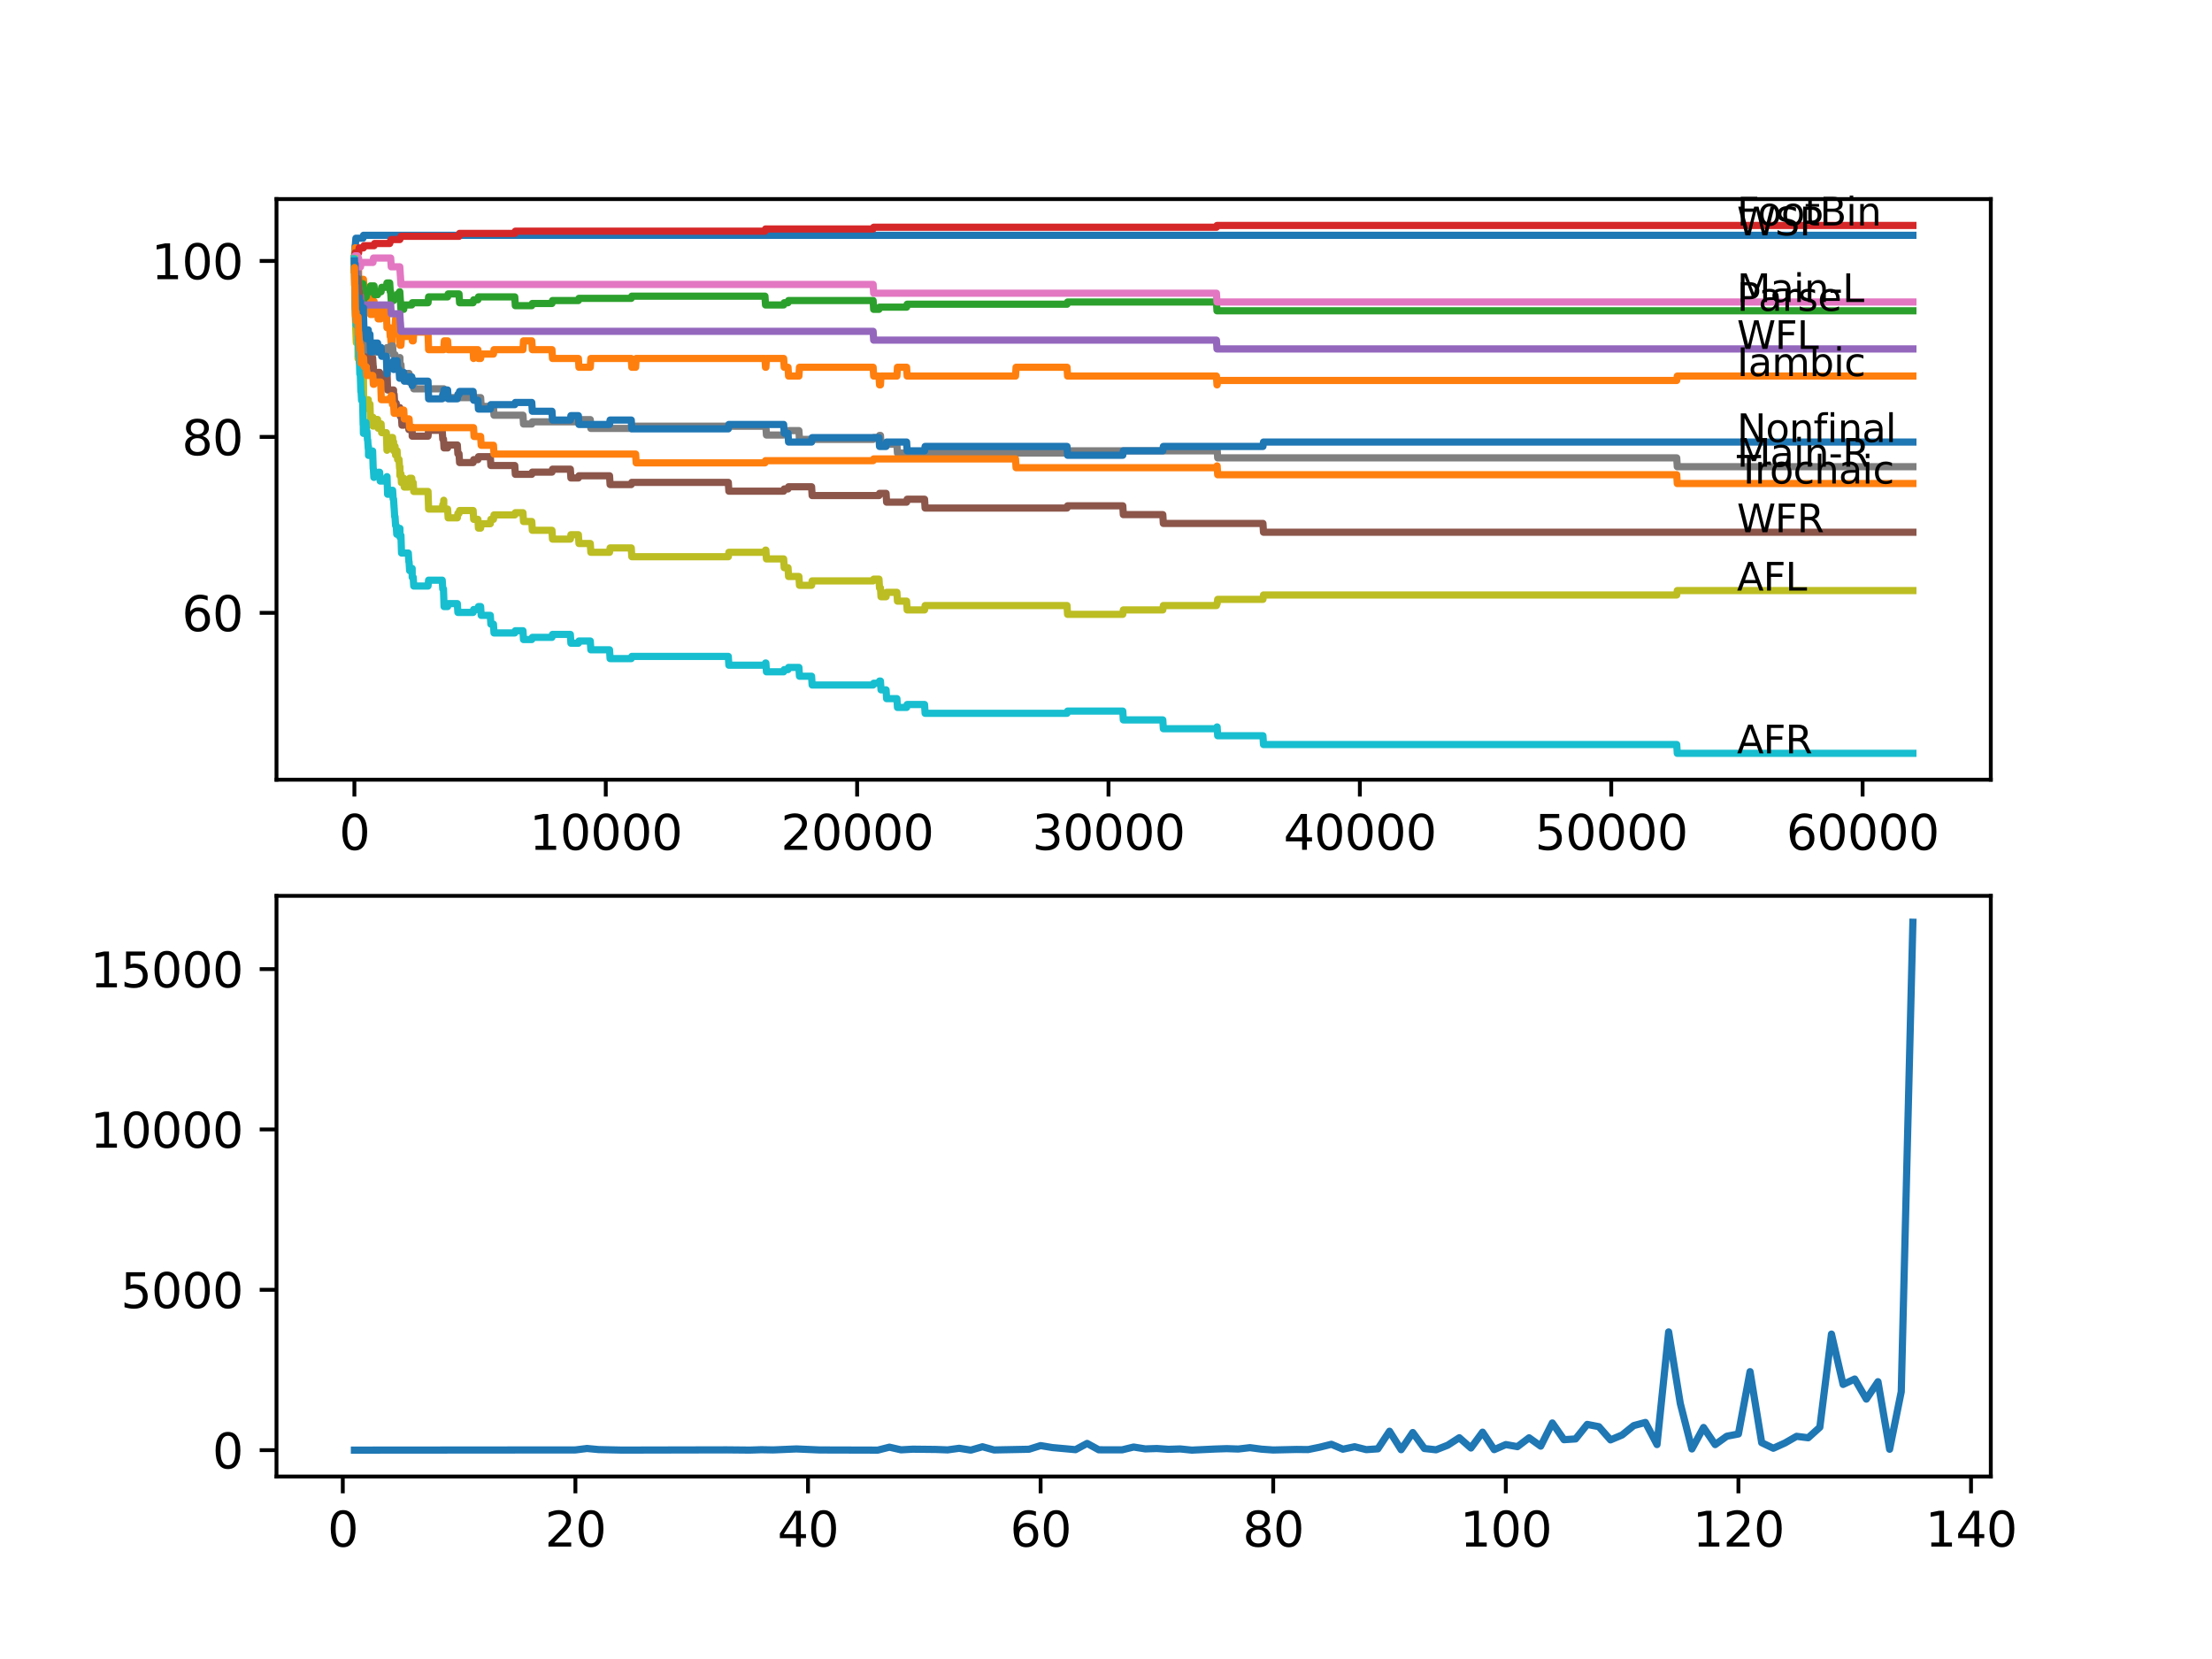 <?xml version="1.0" encoding="utf-8" standalone="no"?>
<!DOCTYPE svg PUBLIC "-//W3C//DTD SVG 1.1//EN"
  "http://www.w3.org/Graphics/SVG/1.1/DTD/svg11.dtd">
<svg xmlns:xlink="http://www.w3.org/1999/xlink" width="460.8pt" height="345.6pt" viewBox="0 0 460.8 345.6" xmlns="http://www.w3.org/2000/svg" version="1.1">
 <defs>
  <style type="text/css">*{stroke-linejoin: round; stroke-linecap: butt}</style>
 </defs>
 <g id="figure_1">
  <g id="patch_1">
   <path d="M 0 345.6 
L 460.8 345.6 
L 460.8 0 
L 0 0 
z
" style="fill: #ffffff"/>
  </g>
  <g id="axes_1">
   <g id="patch_2">
    <path d="M 57.6 162.432 
L 414.72 162.432 
L 414.72 41.472 
L 57.6 41.472 
z
" style="fill: #ffffff"/>
   </g>
   <g id="matplotlib.axis_1">
    <g id="xtick_1">
     <g id="line2d_1">
      <defs>
       <path id="maf5e6260ec" d="M 0 0 
L 0 3.5 
" style="stroke: #000000; stroke-width: 0.8"/>
      </defs>
      <g>
       <use xlink:href="#maf5e6260ec" x="73.827" y="162.432" style="stroke: #000000; stroke-width: 0.8"/>
      </g>
     </g>
     <g id="text_1">
      <!-- 0 -->
      <g transform="translate(70.646 177.03)scale(0.1 -0.1)">
       <defs>
        <path id="DejaVuSans-30" d="M 2034 4250 
Q 1547 4250 1301 3770 
Q 1056 3291 1056 2328 
Q 1056 1369 1301 889 
Q 1547 409 2034 409 
Q 2525 409 2770 889 
Q 3016 1369 3016 2328 
Q 3016 3291 2770 3770 
Q 2525 4250 2034 4250 
z
M 2034 4750 
Q 2819 4750 3233 4129 
Q 3647 3509 3647 2328 
Q 3647 1150 3233 529 
Q 2819 -91 2034 -91 
Q 1250 -91 836 529 
Q 422 1150 422 2328 
Q 422 3509 836 4129 
Q 1250 4750 2034 4750 
z
" transform="scale(0.016)"/>
       </defs>
       <use xlink:href="#DejaVuSans-30"/>
      </g>
     </g>
    </g>
    <g id="xtick_2">
     <g id="line2d_2">
      <g>
       <use xlink:href="#maf5e6260ec" x="126.192" y="162.432" style="stroke: #000000; stroke-width: 0.8"/>
      </g>
     </g>
     <g id="text_2">
      <!-- 10000 -->
      <g transform="translate(110.286 177.03)scale(0.1 -0.1)">
       <defs>
        <path id="DejaVuSans-31" d="M 794 531 
L 1825 531 
L 1825 4091 
L 703 3866 
L 703 4441 
L 1819 4666 
L 2450 4666 
L 2450 531 
L 3481 531 
L 3481 0 
L 794 0 
L 794 531 
z
" transform="scale(0.016)"/>
       </defs>
       <use xlink:href="#DejaVuSans-31"/>
       <use xlink:href="#DejaVuSans-30" x="63.623"/>
       <use xlink:href="#DejaVuSans-30" x="127.246"/>
       <use xlink:href="#DejaVuSans-30" x="190.869"/>
       <use xlink:href="#DejaVuSans-30" x="254.492"/>
      </g>
     </g>
    </g>
    <g id="xtick_3">
     <g id="line2d_3">
      <g>
       <use xlink:href="#maf5e6260ec" x="178.556" y="162.432" style="stroke: #000000; stroke-width: 0.8"/>
      </g>
     </g>
     <g id="text_3">
      <!-- 20000 -->
      <g transform="translate(162.65 177.03)scale(0.1 -0.1)">
       <defs>
        <path id="DejaVuSans-32" d="M 1228 531 
L 3431 531 
L 3431 0 
L 469 0 
L 469 531 
Q 828 903 1448 1529 
Q 2069 2156 2228 2338 
Q 2531 2678 2651 2914 
Q 2772 3150 2772 3378 
Q 2772 3750 2511 3984 
Q 2250 4219 1831 4219 
Q 1534 4219 1204 4116 
Q 875 4013 500 3803 
L 500 4441 
Q 881 4594 1212 4672 
Q 1544 4750 1819 4750 
Q 2544 4750 2975 4387 
Q 3406 4025 3406 3419 
Q 3406 3131 3298 2873 
Q 3191 2616 2906 2266 
Q 2828 2175 2409 1742 
Q 1991 1309 1228 531 
z
" transform="scale(0.016)"/>
       </defs>
       <use xlink:href="#DejaVuSans-32"/>
       <use xlink:href="#DejaVuSans-30" x="63.623"/>
       <use xlink:href="#DejaVuSans-30" x="127.246"/>
       <use xlink:href="#DejaVuSans-30" x="190.869"/>
       <use xlink:href="#DejaVuSans-30" x="254.492"/>
      </g>
     </g>
    </g>
    <g id="xtick_4">
     <g id="line2d_4">
      <g>
       <use xlink:href="#maf5e6260ec" x="230.921" y="162.432" style="stroke: #000000; stroke-width: 0.8"/>
      </g>
     </g>
     <g id="text_4">
      <!-- 30000 -->
      <g transform="translate(215.015 177.03)scale(0.1 -0.1)">
       <defs>
        <path id="DejaVuSans-33" d="M 2597 2516 
Q 3050 2419 3304 2112 
Q 3559 1806 3559 1356 
Q 3559 666 3084 287 
Q 2609 -91 1734 -91 
Q 1441 -91 1130 -33 
Q 819 25 488 141 
L 488 750 
Q 750 597 1062 519 
Q 1375 441 1716 441 
Q 2309 441 2620 675 
Q 2931 909 2931 1356 
Q 2931 1769 2642 2001 
Q 2353 2234 1838 2234 
L 1294 2234 
L 1294 2753 
L 1863 2753 
Q 2328 2753 2575 2939 
Q 2822 3125 2822 3475 
Q 2822 3834 2567 4026 
Q 2313 4219 1838 4219 
Q 1578 4219 1281 4162 
Q 984 4106 628 3988 
L 628 4550 
Q 988 4650 1302 4700 
Q 1616 4750 1894 4750 
Q 2613 4750 3031 4423 
Q 3450 4097 3450 3541 
Q 3450 3153 3228 2886 
Q 3006 2619 2597 2516 
z
" transform="scale(0.016)"/>
       </defs>
       <use xlink:href="#DejaVuSans-33"/>
       <use xlink:href="#DejaVuSans-30" x="63.623"/>
       <use xlink:href="#DejaVuSans-30" x="127.246"/>
       <use xlink:href="#DejaVuSans-30" x="190.869"/>
       <use xlink:href="#DejaVuSans-30" x="254.492"/>
      </g>
     </g>
    </g>
    <g id="xtick_5">
     <g id="line2d_5">
      <g>
       <use xlink:href="#maf5e6260ec" x="283.285" y="162.432" style="stroke: #000000; stroke-width: 0.8"/>
      </g>
     </g>
     <g id="text_5">
      <!-- 40000 -->
      <g transform="translate(267.379 177.03)scale(0.1 -0.1)">
       <defs>
        <path id="DejaVuSans-34" d="M 2419 4116 
L 825 1625 
L 2419 1625 
L 2419 4116 
z
M 2253 4666 
L 3047 4666 
L 3047 1625 
L 3713 1625 
L 3713 1100 
L 3047 1100 
L 3047 0 
L 2419 0 
L 2419 1100 
L 313 1100 
L 313 1709 
L 2253 4666 
z
" transform="scale(0.016)"/>
       </defs>
       <use xlink:href="#DejaVuSans-34"/>
       <use xlink:href="#DejaVuSans-30" x="63.623"/>
       <use xlink:href="#DejaVuSans-30" x="127.246"/>
       <use xlink:href="#DejaVuSans-30" x="190.869"/>
       <use xlink:href="#DejaVuSans-30" x="254.492"/>
      </g>
     </g>
    </g>
    <g id="xtick_6">
     <g id="line2d_6">
      <g>
       <use xlink:href="#maf5e6260ec" x="335.65" y="162.432" style="stroke: #000000; stroke-width: 0.8"/>
      </g>
     </g>
     <g id="text_6">
      <!-- 50000 -->
      <g transform="translate(319.744 177.03)scale(0.1 -0.1)">
       <defs>
        <path id="DejaVuSans-35" d="M 691 4666 
L 3169 4666 
L 3169 4134 
L 1269 4134 
L 1269 2991 
Q 1406 3038 1543 3061 
Q 1681 3084 1819 3084 
Q 2600 3084 3056 2656 
Q 3513 2228 3513 1497 
Q 3513 744 3044 326 
Q 2575 -91 1722 -91 
Q 1428 -91 1123 -41 
Q 819 9 494 109 
L 494 744 
Q 775 591 1075 516 
Q 1375 441 1709 441 
Q 2250 441 2565 725 
Q 2881 1009 2881 1497 
Q 2881 1984 2565 2268 
Q 2250 2553 1709 2553 
Q 1456 2553 1204 2497 
Q 953 2441 691 2322 
L 691 4666 
z
" transform="scale(0.016)"/>
       </defs>
       <use xlink:href="#DejaVuSans-35"/>
       <use xlink:href="#DejaVuSans-30" x="63.623"/>
       <use xlink:href="#DejaVuSans-30" x="127.246"/>
       <use xlink:href="#DejaVuSans-30" x="190.869"/>
       <use xlink:href="#DejaVuSans-30" x="254.492"/>
      </g>
     </g>
    </g>
    <g id="xtick_7">
     <g id="line2d_7">
      <g>
       <use xlink:href="#maf5e6260ec" x="388.014" y="162.432" style="stroke: #000000; stroke-width: 0.8"/>
      </g>
     </g>
     <g id="text_7">
      <!-- 60000 -->
      <g transform="translate(372.108 177.03)scale(0.1 -0.1)">
       <defs>
        <path id="DejaVuSans-36" d="M 2113 2584 
Q 1688 2584 1439 2293 
Q 1191 2003 1191 1497 
Q 1191 994 1439 701 
Q 1688 409 2113 409 
Q 2538 409 2786 701 
Q 3034 994 3034 1497 
Q 3034 2003 2786 2293 
Q 2538 2584 2113 2584 
z
M 3366 4563 
L 3366 3988 
Q 3128 4100 2886 4159 
Q 2644 4219 2406 4219 
Q 1781 4219 1451 3797 
Q 1122 3375 1075 2522 
Q 1259 2794 1537 2939 
Q 1816 3084 2150 3084 
Q 2853 3084 3261 2657 
Q 3669 2231 3669 1497 
Q 3669 778 3244 343 
Q 2819 -91 2113 -91 
Q 1303 -91 875 529 
Q 447 1150 447 2328 
Q 447 3434 972 4092 
Q 1497 4750 2381 4750 
Q 2619 4750 2861 4703 
Q 3103 4656 3366 4563 
z
" transform="scale(0.016)"/>
       </defs>
       <use xlink:href="#DejaVuSans-36"/>
       <use xlink:href="#DejaVuSans-30" x="63.623"/>
       <use xlink:href="#DejaVuSans-30" x="127.246"/>
       <use xlink:href="#DejaVuSans-30" x="190.869"/>
       <use xlink:href="#DejaVuSans-30" x="254.492"/>
      </g>
     </g>
    </g>
   </g>
   <g id="matplotlib.axis_2">
    <g id="ytick_1">
     <g id="line2d_8">
      <defs>
       <path id="m283a757e4a" d="M 0 0 
L -3.5 0 
" style="stroke: #000000; stroke-width: 0.8"/>
      </defs>
      <g>
       <use xlink:href="#m283a757e4a" x="57.6" y="127.671" style="stroke: #000000; stroke-width: 0.8"/>
      </g>
     </g>
     <g id="text_8">
      <!-- 60 -->
      <g transform="translate(37.875 131.47)scale(0.1 -0.1)">
       <use xlink:href="#DejaVuSans-36"/>
       <use xlink:href="#DejaVuSans-30" x="63.623"/>
      </g>
     </g>
    </g>
    <g id="ytick_2">
     <g id="line2d_9">
      <g>
       <use xlink:href="#m283a757e4a" x="57.6" y="91.017" style="stroke: #000000; stroke-width: 0.8"/>
      </g>
     </g>
     <g id="text_9">
      <!-- 80 -->
      <g transform="translate(37.875 94.816)scale(0.1 -0.1)">
       <defs>
        <path id="DejaVuSans-38" d="M 2034 2216 
Q 1584 2216 1326 1975 
Q 1069 1734 1069 1313 
Q 1069 891 1326 650 
Q 1584 409 2034 409 
Q 2484 409 2743 651 
Q 3003 894 3003 1313 
Q 3003 1734 2745 1975 
Q 2488 2216 2034 2216 
z
M 1403 2484 
Q 997 2584 770 2862 
Q 544 3141 544 3541 
Q 544 4100 942 4425 
Q 1341 4750 2034 4750 
Q 2731 4750 3128 4425 
Q 3525 4100 3525 3541 
Q 3525 3141 3298 2862 
Q 3072 2584 2669 2484 
Q 3125 2378 3379 2068 
Q 3634 1759 3634 1313 
Q 3634 634 3220 271 
Q 2806 -91 2034 -91 
Q 1263 -91 848 271 
Q 434 634 434 1313 
Q 434 1759 690 2068 
Q 947 2378 1403 2484 
z
M 1172 3481 
Q 1172 3119 1398 2916 
Q 1625 2713 2034 2713 
Q 2441 2713 2670 2916 
Q 2900 3119 2900 3481 
Q 2900 3844 2670 4047 
Q 2441 4250 2034 4250 
Q 1625 4250 1398 4047 
Q 1172 3844 1172 3481 
z
" transform="scale(0.016)"/>
       </defs>
       <use xlink:href="#DejaVuSans-38"/>
       <use xlink:href="#DejaVuSans-30" x="63.623"/>
      </g>
     </g>
    </g>
    <g id="ytick_3">
     <g id="line2d_10">
      <g>
       <use xlink:href="#m283a757e4a" x="57.6" y="54.362" style="stroke: #000000; stroke-width: 0.8"/>
      </g>
     </g>
     <g id="text_10">
      <!-- 100 -->
      <g transform="translate(31.512 58.161)scale(0.1 -0.1)">
       <use xlink:href="#DejaVuSans-31"/>
       <use xlink:href="#DejaVuSans-30" x="63.623"/>
       <use xlink:href="#DejaVuSans-30" x="127.246"/>
      </g>
     </g>
    </g>
   </g>
   <g id="line2d_11">
    <path d="M 73.833 54.362 
L 73.979 51.155 
L 74.016 51.155 
L 74.142 49.628 
L 75.613 49.628 
L 75.728 49.017 
L 398.487 49.017 
L 398.487 49.017 
" clip-path="url(#pb40882e22b)" style="fill: none; stroke: #1f77b4; stroke-width: 1.5; stroke-linecap: square"/>
   </g>
   <g id="line2d_12">
    <path d="M 73.833 54.362 
L 73.843 56.195 
L 73.896 52.529 
L 73.937 52.529 
L 73.948 52.529 
L 74.016 51.613 
L 74.026 55.279 
L 74.042 54.668 
L 74.126 54.668 
L 74.189 58.333 
L 74.241 57.722 
L 74.461 57.722 
L 74.555 59.555 
L 74.571 59.097 
L 74.592 59.097 
L 74.697 56.348 
L 74.707 58.18 
L 75.325 58.18 
L 75.44 60.013 
L 75.524 60.013 
L 75.639 58.18 
L 75.707 58.18 
L 75.823 60.013 
L 76.718 60.013 
L 76.833 61.846 
L 77.064 61.846 
L 77.184 65.511 
L 77.655 65.511 
L 77.771 62.762 
L 77.917 62.762 
L 78.032 64.595 
L 78.661 64.595 
L 78.776 66.428 
L 79.31 66.428 
L 79.425 64.595 
L 80.488 64.595 
L 80.609 68.26 
L 81.179 68.26 
L 81.295 70.093 
L 81.384 70.093 
L 81.499 71.926 
L 81.651 71.926 
L 81.766 70.093 
L 81.787 70.093 
L 81.902 68.26 
L 82.29 68.26 
L 82.405 66.428 
L 82.719 66.428 
L 82.834 68.26 
L 83.127 68.26 
L 83.243 70.093 
L 83.285 70.093 
L 83.311 71.926 
L 83.394 70.093 
L 83.41 70.093 
L 83.525 71.926 
L 83.641 70.093 
L 85.217 70.093 
L 85.332 69.177 
L 85.777 69.177 
L 85.892 71.009 
L 86.076 71.009 
L 86.191 69.177 
L 89.165 69.177 
L 89.285 72.842 
L 92.443 72.842 
L 92.558 71.009 
L 93.244 71.009 
L 93.359 72.842 
L 98.559 72.842 
L 98.643 74.675 
L 98.669 72.842 
L 99.554 72.842 
L 99.669 74.675 
L 100.125 74.675 
L 100.24 73.759 
L 102.796 73.759 
L 102.911 72.842 
L 108.943 72.842 
L 109.058 71.009 
L 110.776 71.009 
L 110.891 72.842 
L 114.981 72.842 
L 115.096 74.675 
L 120.489 74.675 
L 120.605 76.508 
L 122.966 76.508 
L 123.082 74.675 
L 131.502 74.675 
L 131.617 76.508 
L 132.413 76.508 
L 132.528 74.675 
L 159.354 74.675 
L 159.47 76.508 
L 159.548 76.508 
L 159.663 74.675 
L 163.25 74.675 
L 163.366 76.508 
L 164.156 76.508 
L 164.271 78.34 
L 166.429 78.34 
L 166.544 76.508 
L 181.887 76.508 
L 182.002 78.34 
L 183.107 78.34 
L 183.222 80.173 
L 183.416 80.173 
L 183.531 78.34 
L 186.841 78.34 
L 186.956 76.508 
L 188.862 76.508 
L 188.977 78.34 
L 211.551 78.34 
L 211.667 76.508 
L 222.281 76.508 
L 222.396 78.34 
L 253.406 78.34 
L 253.521 80.173 
L 253.553 80.173 
L 253.668 79.257 
L 349.291 79.257 
L 349.406 78.34 
L 398.487 78.34 
L 398.487 78.34 
" clip-path="url(#pb40882e22b)" style="fill: none; stroke: #ff7f0e; stroke-width: 1.5; stroke-linecap: square"/>
   </g>
   <g id="line2d_13">
    <path d="M 73.833 56.195 
L 73.964 52.682 
L 74.037 54.973 
L 74.079 54.362 
L 74.115 54.362 
L 74.152 53.751 
L 74.157 55.584 
L 74.22 54.973 
L 74.461 54.973 
L 74.582 58.639 
L 74.697 57.722 
L 74.733 61.388 
L 74.812 60.471 
L 74.875 60.471 
L 74.99 59.555 
L 75.1 59.555 
L 75.105 61.388 
L 75.21 59.555 
L 75.325 59.555 
L 75.44 59.097 
L 75.613 59.097 
L 75.734 62.762 
L 75.739 62.762 
L 75.854 61.846 
L 76.283 61.846 
L 76.399 60.929 
L 76.718 60.929 
L 76.833 60.471 
L 77.064 60.471 
L 77.184 59.555 
L 77.917 59.555 
L 78.032 61.388 
L 78.661 61.388 
L 78.776 60.777 
L 79.389 60.777 
L 79.504 59.86 
L 80.488 59.86 
L 80.609 58.944 
L 81.179 58.944 
L 81.295 60.777 
L 81.384 60.777 
L 81.499 62.609 
L 81.991 62.609 
L 82.106 61.693 
L 82.719 61.693 
L 82.834 61.235 
L 83.127 61.235 
L 83.243 60.777 
L 83.285 60.777 
L 83.4 62.609 
L 83.41 62.609 
L 83.525 64.442 
L 84.101 64.442 
L 84.217 63.526 
L 85.777 63.526 
L 85.892 63.068 
L 89.165 63.068 
L 89.285 61.846 
L 93.244 61.846 
L 93.359 61.235 
L 95.622 61.235 
L 95.737 63.068 
L 98.559 63.068 
L 98.674 62.457 
L 99.554 62.457 
L 99.669 61.846 
L 107.236 61.846 
L 107.351 63.679 
L 110.776 63.679 
L 110.891 63.22 
L 114.981 63.22 
L 115.096 62.609 
L 120.489 62.609 
L 120.605 62.151 
L 131.502 62.151 
L 131.617 61.693 
L 159.354 61.693 
L 159.47 63.526 
L 163.25 63.526 
L 163.366 63.068 
L 164.156 63.068 
L 164.271 62.609 
L 181.887 62.609 
L 182.002 64.442 
L 183.107 64.442 
L 183.222 63.984 
L 188.862 63.984 
L 188.977 63.373 
L 222.281 63.373 
L 222.396 62.915 
L 253.406 62.915 
L 253.521 64.748 
L 398.487 64.748 
L 398.487 64.748 
" clip-path="url(#pb40882e22b)" style="fill: none; stroke: #2ca02c; stroke-width: 1.5; stroke-linecap: square"/>
   </g>
   <g id="line2d_14">
    <path d="M 73.833 53.904 
L 73.896 53.904 
L 74.016 52.682 
L 74.021 52.682 
L 74.026 54.515 
L 74.131 53.537 
L 74.152 53.537 
L 74.267 53.079 
L 74.461 53.079 
L 74.576 52.713 
L 74.697 52.713 
L 74.817 51.644 
L 75.707 51.644 
L 75.823 51.185 
L 77.917 51.185 
L 78.032 50.727 
L 81.179 50.727 
L 81.295 50.269 
L 81.384 50.269 
L 81.499 49.903 
L 83.285 49.903 
L 83.4 49.597 
L 83.41 49.597 
L 83.525 49.231 
L 95.622 49.231 
L 95.737 48.62 
L 107.236 48.62 
L 107.351 48.161 
L 159.354 48.161 
L 159.47 47.703 
L 181.887 47.703 
L 182.002 47.337 
L 253.406 47.337 
L 253.521 46.97 
L 398.487 46.97 
L 398.487 46.97 
" clip-path="url(#pb40882e22b)" style="fill: none; stroke: #d62728; stroke-width: 1.5; stroke-linecap: square"/>
   </g>
   <g id="line2d_15">
    <path d="M 73.833 54.362 
L 73.948 54.362 
L 74.063 56.195 
L 74.461 56.195 
L 74.582 59.86 
L 74.697 59.86 
L 74.812 61.693 
L 75.1 61.693 
L 75.215 63.526 
L 81.384 63.526 
L 81.499 65.359 
L 83.285 65.359 
L 83.4 67.191 
L 83.41 67.191 
L 83.525 69.024 
L 181.887 69.024 
L 182.002 70.857 
L 253.406 70.857 
L 253.521 72.689 
L 398.487 72.689 
L 398.487 72.689 
" clip-path="url(#pb40882e22b)" style="fill: none; stroke: #9467bd; stroke-width: 1.5; stroke-linecap: square"/>
   </g>
   <g id="line2d_16">
    <path d="M 73.833 54.362 
L 73.896 53.904 
L 73.901 55.737 
L 73.927 55.737 
L 73.964 55.737 
L 74.037 59.86 
L 74.084 59.249 
L 74.115 59.249 
L 74.236 58.028 
L 74.555 58.028 
L 74.671 59.86 
L 74.702 59.86 
L 74.733 61.693 
L 74.812 60.777 
L 74.838 60.777 
L 74.953 63.526 
L 75.053 63.526 
L 75.168 66.275 
L 75.189 66.275 
L 75.226 65.359 
L 75.231 67.191 
L 75.294 67.191 
L 75.325 67.191 
L 75.44 66.733 
L 75.613 66.733 
L 75.718 72.231 
L 75.734 71.315 
L 75.739 71.315 
L 75.859 69.482 
L 76.231 69.482 
L 76.283 71.315 
L 76.341 70.399 
L 76.44 70.399 
L 76.556 72.231 
L 76.603 72.231 
L 76.718 74.064 
L 76.76 73.606 
L 76.765 75.439 
L 76.812 75.439 
L 77.064 75.439 
L 77.184 74.522 
L 77.624 74.522 
L 77.739 76.355 
L 77.771 76.355 
L 77.886 78.188 
L 78.661 78.188 
L 78.776 77.577 
L 79.085 77.577 
L 79.2 79.409 
L 79.389 79.409 
L 79.504 78.493 
L 80.488 78.493 
L 80.609 77.577 
L 80.624 77.577 
L 80.745 81.242 
L 81.986 81.242 
L 81.991 83.075 
L 82.096 82.159 
L 82.106 82.159 
L 82.222 83.991 
L 82.536 83.991 
L 82.651 85.824 
L 82.719 85.824 
L 82.834 85.366 
L 83.127 85.366 
L 83.243 84.908 
L 83.285 84.908 
L 83.4 86.74 
L 83.62 86.74 
L 83.735 88.573 
L 84.101 88.573 
L 84.217 87.657 
L 85.06 87.657 
L 85.175 89.489 
L 85.777 89.489 
L 85.861 89.031 
L 85.866 90.864 
L 85.871 90.864 
L 89.165 90.864 
L 89.285 89.642 
L 92.118 89.642 
L 92.234 91.475 
L 92.385 91.475 
L 92.501 93.308 
L 93.244 93.308 
L 93.359 92.697 
L 95.271 92.697 
L 95.386 94.529 
L 95.622 94.529 
L 95.737 96.362 
L 98.559 96.362 
L 98.674 95.751 
L 99.554 95.751 
L 99.669 95.14 
L 102.141 95.14 
L 102.256 96.973 
L 107.236 96.973 
L 107.351 98.806 
L 110.776 98.806 
L 110.891 98.348 
L 114.981 98.348 
L 115.096 97.737 
L 118.814 97.737 
L 118.929 99.569 
L 120.489 99.569 
L 120.605 99.111 
L 126.977 99.111 
L 127.093 100.944 
L 131.502 100.944 
L 131.617 100.486 
L 151.72 100.486 
L 151.835 102.319 
L 163.25 102.319 
L 163.366 101.86 
L 164.156 101.86 
L 164.271 101.402 
L 169.068 101.402 
L 169.183 103.235 
L 183.107 103.235 
L 183.222 102.777 
L 184.584 102.777 
L 184.699 104.609 
L 188.862 104.609 
L 188.977 103.999 
L 192.601 103.999 
L 192.716 105.831 
L 222.281 105.831 
L 222.396 105.373 
L 233.895 105.373 
L 234.01 107.206 
L 242.232 107.206 
L 242.347 109.039 
L 263.094 109.039 
L 263.209 110.871 
L 398.487 110.871 
L 398.487 110.871 
" clip-path="url(#pb40882e22b)" style="fill: none; stroke: #8c564b; stroke-width: 1.5; stroke-linecap: square"/>
   </g>
   <g id="line2d_17">
    <path d="M 73.833 53.904 
L 73.843 53.904 
L 73.948 53.293 
L 73.99 55.126 
L 74.058 53.293 
L 74.461 53.293 
L 74.555 55.126 
L 74.571 54.668 
L 74.582 54.668 
L 74.697 53.751 
L 74.812 55.584 
L 75.1 55.584 
L 75.215 54.668 
L 77.697 54.668 
L 77.812 53.751 
L 81.384 53.751 
L 81.499 55.584 
L 83.285 55.584 
L 83.4 57.417 
L 83.41 57.417 
L 83.525 59.249 
L 181.887 59.249 
L 182.002 61.082 
L 253.406 61.082 
L 253.521 62.915 
L 398.487 62.915 
L 398.487 62.915 
" clip-path="url(#pb40882e22b)" style="fill: none; stroke: #e377c2; stroke-width: 1.5; stroke-linecap: square"/>
   </g>
   <g id="line2d_18">
    <path d="M 73.833 56.195 
L 73.843 56.195 
L 73.969 61.693 
L 73.99 61.693 
L 74.105 64.9 
L 74.126 64.9 
L 74.241 64.534 
L 74.461 64.534 
L 74.555 64.167 
L 74.676 67.833 
L 75.1 67.833 
L 75.215 69.665 
L 75.325 69.665 
L 75.44 69.207 
L 75.524 69.207 
L 75.645 72.873 
L 76.718 72.873 
L 76.833 72.415 
L 77.064 72.415 
L 77.184 71.498 
L 77.697 71.498 
L 77.812 73.331 
L 80.488 73.331 
L 80.609 72.415 
L 81.384 72.415 
L 81.499 72.048 
L 81.787 72.048 
L 81.902 73.881 
L 82.29 73.881 
L 82.405 75.713 
L 82.719 75.713 
L 82.834 75.255 
L 83.127 75.255 
L 83.243 74.797 
L 83.285 74.797 
L 83.311 74.492 
L 83.316 76.324 
L 83.368 76.324 
L 83.41 76.324 
L 83.525 75.958 
L 83.641 77.791 
L 85.217 77.791 
L 85.332 79.623 
L 85.777 79.623 
L 85.892 79.165 
L 86.076 79.165 
L 86.191 80.998 
L 92.443 80.998 
L 92.558 82.831 
L 100.125 82.831 
L 100.24 84.663 
L 102.796 84.663 
L 102.911 86.496 
L 108.943 86.496 
L 109.058 88.329 
L 110.776 88.329 
L 110.891 87.871 
L 120.489 87.871 
L 120.605 87.412 
L 122.966 87.412 
L 123.082 89.245 
L 131.502 89.245 
L 131.617 88.787 
L 159.548 88.787 
L 159.663 90.62 
L 163.25 90.62 
L 163.366 90.161 
L 164.156 90.161 
L 164.271 89.703 
L 166.429 89.703 
L 166.544 91.536 
L 181.887 91.536 
L 182.002 91.169 
L 183.107 91.169 
L 183.222 90.711 
L 183.416 90.711 
L 183.531 92.544 
L 186.841 92.544 
L 186.956 94.377 
L 222.281 94.377 
L 222.396 93.919 
L 253.406 93.919 
L 253.521 93.552 
L 253.553 93.552 
L 253.668 95.385 
L 349.291 95.385 
L 349.406 97.217 
L 398.487 97.217 
L 398.487 97.217 
" clip-path="url(#pb40882e22b)" style="fill: none; stroke: #7f7f7f; stroke-width: 1.5; stroke-linecap: square"/>
   </g>
   <g id="line2d_19">
    <path d="M 73.833 53.904 
L 73.964 64.289 
L 73.969 63.679 
L 73.985 63.679 
L 74.105 68.566 
L 74.115 68.566 
L 74.231 71.407 
L 74.461 71.407 
L 74.555 71.04 
L 74.592 74.705 
L 74.671 73.789 
L 74.697 73.789 
L 74.733 72.72 
L 74.739 74.553 
L 74.796 74.553 
L 74.838 74.553 
L 74.875 73.636 
L 74.88 75.469 
L 74.948 74.553 
L 75.053 74.553 
L 75.1 73.636 
L 75.11 77.302 
L 75.152 76.385 
L 75.189 76.385 
L 75.226 78.218 
L 75.299 77.302 
L 75.325 77.302 
L 75.44 79.135 
L 75.524 79.135 
L 75.639 80.967 
L 75.645 80.967 
L 75.718 78.676 
L 75.744 82.342 
L 75.859 84.175 
L 76.231 84.175 
L 76.283 83.258 
L 76.289 85.091 
L 76.336 85.091 
L 76.44 85.091 
L 76.556 84.175 
L 76.603 84.175 
L 76.718 83.258 
L 76.76 85.091 
L 76.828 84.175 
L 77.064 84.175 
L 77.184 87.84 
L 77.624 87.84 
L 77.697 86.924 
L 77.702 88.756 
L 77.729 88.756 
L 77.771 88.756 
L 77.886 87.84 
L 77.917 87.84 
L 78.032 87.382 
L 78.661 87.382 
L 78.776 89.215 
L 79.085 89.215 
L 79.2 88.298 
L 79.389 88.298 
L 79.504 90.131 
L 80.488 90.131 
L 80.609 93.796 
L 80.624 93.796 
L 80.745 91.964 
L 81.179 91.964 
L 81.295 91.505 
L 81.384 91.505 
L 81.499 91.139 
L 81.787 91.139 
L 81.902 92.972 
L 81.986 92.972 
L 81.991 92.055 
L 81.996 93.888 
L 82.091 93.888 
L 82.106 93.888 
L 82.222 92.972 
L 82.29 92.972 
L 82.405 94.804 
L 82.536 94.804 
L 82.651 93.888 
L 82.719 93.888 
L 82.834 95.721 
L 83.127 95.721 
L 83.243 97.553 
L 83.285 97.553 
L 83.311 97.248 
L 83.316 99.081 
L 83.368 99.081 
L 83.41 99.081 
L 83.525 98.714 
L 83.62 100.547 
L 83.635 99.631 
L 84.101 99.631 
L 84.217 101.463 
L 85.06 101.463 
L 85.175 100.547 
L 85.217 100.547 
L 85.332 99.631 
L 85.777 99.631 
L 85.861 101.463 
L 85.887 100.547 
L 86.076 100.547 
L 86.191 102.38 
L 89.165 102.38 
L 89.285 106.045 
L 92.118 106.045 
L 92.234 105.129 
L 92.385 105.129 
L 92.443 104.212 
L 92.448 106.045 
L 92.49 106.045 
L 93.244 106.045 
L 93.359 107.878 
L 95.271 107.878 
L 95.386 106.961 
L 95.622 106.961 
L 95.737 106.351 
L 98.559 106.351 
L 98.674 108.183 
L 99.554 108.183 
L 99.669 110.016 
L 100.125 110.016 
L 100.24 109.1 
L 102.141 109.1 
L 102.256 108.183 
L 102.796 108.183 
L 102.911 107.267 
L 107.236 107.267 
L 107.351 106.809 
L 108.943 106.809 
L 109.058 108.641 
L 110.776 108.641 
L 110.891 110.474 
L 114.981 110.474 
L 115.096 112.307 
L 118.814 112.307 
L 118.929 111.391 
L 120.489 111.391 
L 120.605 113.223 
L 122.966 113.223 
L 123.082 115.056 
L 126.977 115.056 
L 127.093 114.14 
L 131.502 114.14 
L 131.617 115.972 
L 151.72 115.972 
L 151.835 115.056 
L 159.354 115.056 
L 159.47 114.598 
L 159.548 114.598 
L 159.663 116.431 
L 163.25 116.431 
L 163.366 118.263 
L 164.156 118.263 
L 164.271 120.096 
L 166.429 120.096 
L 166.544 121.929 
L 169.068 121.929 
L 169.183 121.012 
L 181.887 121.012 
L 182.002 120.646 
L 183.107 120.646 
L 183.222 122.479 
L 183.416 122.479 
L 183.531 124.311 
L 184.584 124.311 
L 184.699 123.395 
L 186.841 123.395 
L 186.956 125.228 
L 188.862 125.228 
L 188.977 127.06 
L 192.601 127.06 
L 192.716 126.144 
L 222.281 126.144 
L 222.396 127.977 
L 233.895 127.977 
L 234.01 127.06 
L 242.232 127.06 
L 242.347 126.144 
L 253.406 126.144 
L 253.521 125.777 
L 253.553 125.777 
L 253.668 124.861 
L 263.094 124.861 
L 263.209 123.945 
L 349.291 123.945 
L 349.406 123.028 
L 398.487 123.028 
L 398.487 123.028 
" clip-path="url(#pb40882e22b)" style="fill: none; stroke: #bcbd22; stroke-width: 1.5; stroke-linecap: square"/>
   </g>
   <g id="line2d_20">
    <path d="M 73.833 53.904 
L 73.843 53.904 
L 73.979 63.068 
L 73.985 63.068 
L 74.105 66.733 
L 74.126 66.733 
L 74.189 65.908 
L 74.194 67.741 
L 74.22 67.741 
L 74.461 67.741 
L 74.555 67.375 
L 74.681 72.873 
L 74.697 72.873 
L 74.733 72.415 
L 74.739 74.247 
L 74.791 74.247 
L 74.838 74.247 
L 74.959 77.913 
L 75.053 77.913 
L 75.173 81.578 
L 75.226 81.578 
L 75.325 83.411 
L 75.336 82.953 
L 75.524 82.953 
L 75.65 88.451 
L 75.681 88.451 
L 75.707 90.284 
L 75.749 87.993 
L 75.786 87.993 
L 76.231 87.993 
L 76.346 89.825 
L 76.44 89.825 
L 76.556 91.658 
L 76.603 91.658 
L 76.718 93.491 
L 76.76 93.033 
L 76.765 94.865 
L 76.812 94.865 
L 77.064 94.865 
L 77.184 93.949 
L 77.624 93.949 
L 77.744 97.615 
L 77.771 97.615 
L 77.886 99.447 
L 77.917 99.447 
L 78.032 98.989 
L 78.661 98.989 
L 78.776 98.378 
L 79.085 98.378 
L 79.2 100.211 
L 80.488 100.211 
L 80.609 99.295 
L 80.624 99.295 
L 80.745 102.96 
L 81.179 102.96 
L 81.295 102.502 
L 81.384 102.502 
L 81.499 102.135 
L 81.787 102.135 
L 81.902 103.968 
L 81.986 103.968 
L 82.101 105.801 
L 82.106 105.801 
L 82.222 107.633 
L 82.29 107.633 
L 82.405 109.466 
L 82.536 109.466 
L 82.651 111.299 
L 82.719 111.299 
L 82.834 110.841 
L 83.127 110.841 
L 83.243 110.383 
L 83.285 110.383 
L 83.311 110.077 
L 83.316 111.91 
L 83.368 111.91 
L 83.41 111.91 
L 83.525 111.543 
L 83.646 115.209 
L 85.06 115.209 
L 85.175 117.041 
L 85.217 117.041 
L 85.332 118.874 
L 85.777 118.874 
L 85.861 118.416 
L 85.866 120.249 
L 85.871 120.249 
L 86.076 120.249 
L 86.191 122.081 
L 89.165 122.081 
L 89.285 120.86 
L 92.118 120.86 
L 92.234 122.692 
L 92.385 122.692 
L 92.506 126.358 
L 93.244 126.358 
L 93.359 125.747 
L 95.271 125.747 
L 95.386 127.58 
L 98.559 127.58 
L 98.674 126.969 
L 99.554 126.969 
L 99.669 126.358 
L 100.125 126.358 
L 100.24 128.191 
L 102.141 128.191 
L 102.256 130.023 
L 102.796 130.023 
L 102.911 131.856 
L 107.236 131.856 
L 107.351 131.398 
L 108.943 131.398 
L 109.058 133.231 
L 110.776 133.231 
L 110.891 132.772 
L 114.981 132.772 
L 115.096 132.161 
L 118.814 132.161 
L 118.929 133.994 
L 120.489 133.994 
L 120.605 133.536 
L 122.966 133.536 
L 123.082 135.369 
L 126.977 135.369 
L 127.093 137.201 
L 131.502 137.201 
L 131.617 136.743 
L 151.72 136.743 
L 151.835 138.576 
L 159.354 138.576 
L 159.47 138.118 
L 159.548 138.118 
L 159.663 139.951 
L 163.25 139.951 
L 163.366 139.492 
L 164.156 139.492 
L 164.271 139.034 
L 166.429 139.034 
L 166.544 140.867 
L 169.068 140.867 
L 169.183 142.7 
L 181.887 142.7 
L 182.002 142.333 
L 183.107 142.333 
L 183.222 141.875 
L 183.416 141.875 
L 183.531 143.708 
L 184.584 143.708 
L 184.699 145.54 
L 186.841 145.54 
L 186.956 147.373 
L 188.862 147.373 
L 188.977 146.762 
L 192.601 146.762 
L 192.716 148.595 
L 222.281 148.595 
L 222.396 148.137 
L 233.895 148.137 
L 234.01 149.969 
L 242.232 149.969 
L 242.347 151.802 
L 253.406 151.802 
L 253.521 151.436 
L 253.553 151.436 
L 253.668 153.268 
L 263.094 153.268 
L 263.209 155.101 
L 349.291 155.101 
L 349.406 156.934 
L 398.487 156.934 
L 398.487 156.934 
" clip-path="url(#pb40882e22b)" style="fill: none; stroke: #17becf; stroke-width: 1.5; stroke-linecap: square"/>
   </g>
   <g id="line2d_21">
    <path d="M 73.833 54.362 
L 73.896 56.195 
L 73.943 55.584 
L 73.964 55.584 
L 73.985 54.973 
L 74.026 58.18 
L 74.037 57.569 
L 74.157 61.235 
L 74.189 61.235 
L 74.304 63.068 
L 74.555 63.068 
L 74.671 62.609 
L 74.702 62.609 
L 74.733 61.999 
L 74.739 63.831 
L 74.801 63.831 
L 74.838 63.831 
L 74.875 62.915 
L 74.88 64.748 
L 74.948 63.831 
L 75.053 63.831 
L 75.105 62.915 
L 75.11 64.748 
L 75.163 63.831 
L 75.189 63.831 
L 75.226 65.664 
L 75.299 64.748 
L 75.325 64.748 
L 75.44 66.58 
L 75.613 66.58 
L 75.718 64.137 
L 75.728 65.969 
L 75.739 65.969 
L 75.859 69.635 
L 76.231 69.635 
L 76.283 68.719 
L 76.289 70.551 
L 76.336 70.551 
L 76.44 70.551 
L 76.556 69.635 
L 76.603 69.635 
L 76.718 68.719 
L 76.76 70.551 
L 76.828 69.635 
L 77.064 69.635 
L 77.184 73.3 
L 77.624 73.3 
L 77.739 72.384 
L 77.771 72.384 
L 77.886 71.468 
L 78.661 71.468 
L 78.776 73.3 
L 79.085 73.3 
L 79.2 72.384 
L 79.389 72.384 
L 79.504 74.217 
L 80.488 74.217 
L 80.609 77.882 
L 80.624 77.882 
L 80.745 76.049 
L 81.986 76.049 
L 81.991 75.133 
L 81.996 76.966 
L 82.091 76.966 
L 82.106 76.966 
L 82.222 76.049 
L 82.536 76.049 
L 82.651 75.133 
L 82.719 75.133 
L 82.834 76.966 
L 83.127 76.966 
L 83.243 78.799 
L 83.285 78.799 
L 83.4 78.493 
L 83.62 78.493 
L 83.735 77.577 
L 84.101 77.577 
L 84.217 79.409 
L 85.06 79.409 
L 85.175 78.493 
L 85.777 78.493 
L 85.861 80.326 
L 85.887 79.409 
L 89.165 79.409 
L 89.285 83.075 
L 92.118 83.075 
L 92.234 82.159 
L 92.385 82.159 
L 92.501 81.242 
L 93.244 81.242 
L 93.359 83.075 
L 95.271 83.075 
L 95.386 82.159 
L 95.622 82.159 
L 95.737 81.548 
L 98.559 81.548 
L 98.674 83.38 
L 99.554 83.38 
L 99.669 85.213 
L 102.141 85.213 
L 102.256 84.297 
L 107.236 84.297 
L 107.351 83.839 
L 110.776 83.839 
L 110.891 85.671 
L 114.981 85.671 
L 115.096 87.504 
L 118.814 87.504 
L 118.929 86.588 
L 120.489 86.588 
L 120.605 88.42 
L 126.977 88.42 
L 127.093 87.504 
L 131.502 87.504 
L 131.617 89.337 
L 151.72 89.337 
L 151.835 88.42 
L 163.25 88.42 
L 163.366 90.253 
L 164.156 90.253 
L 164.271 92.086 
L 169.068 92.086 
L 169.183 91.169 
L 183.107 91.169 
L 183.222 93.002 
L 184.584 93.002 
L 184.699 92.086 
L 188.862 92.086 
L 188.977 93.919 
L 192.601 93.919 
L 192.716 93.002 
L 222.281 93.002 
L 222.396 94.835 
L 233.895 94.835 
L 234.01 93.919 
L 242.232 93.919 
L 242.347 93.002 
L 263.094 93.002 
L 263.209 92.086 
L 398.487 92.086 
L 398.487 92.086 
" clip-path="url(#pb40882e22b)" style="fill: none; stroke: #1f77b4; stroke-width: 1.5; stroke-linecap: square"/>
   </g>
   <g id="line2d_22">
    <path d="M 73.833 56.195 
L 73.854 55.737 
L 73.896 59.402 
L 73.906 59.402 
L 73.937 59.402 
L 74.063 65.817 
L 74.126 65.817 
L 74.189 64.992 
L 74.194 66.825 
L 74.22 66.825 
L 74.461 66.825 
L 74.582 66 
L 74.592 66 
L 74.697 69.665 
L 74.707 69.207 
L 74.733 69.207 
L 74.849 71.04 
L 74.875 71.04 
L 74.99 72.873 
L 75.1 72.873 
L 75.105 71.956 
L 75.194 75.622 
L 75.613 75.622 
L 75.728 74.553 
L 75.739 74.553 
L 75.854 76.385 
L 76.283 76.385 
L 76.399 78.218 
L 77.655 78.218 
L 77.771 80.051 
L 77.917 80.051 
L 78.032 79.593 
L 79.31 79.593 
L 79.43 83.258 
L 81.179 83.258 
L 81.295 82.8 
L 81.384 82.8 
L 81.499 82.433 
L 81.651 82.433 
L 81.766 84.266 
L 81.991 84.266 
L 82.106 86.099 
L 83.285 86.099 
L 83.4 85.793 
L 83.41 85.793 
L 83.525 85.427 
L 84.101 85.427 
L 84.217 87.26 
L 85.217 87.26 
L 85.332 89.092 
L 98.643 89.092 
L 98.758 90.925 
L 100.125 90.925 
L 100.24 92.758 
L 102.796 92.758 
L 102.911 94.591 
L 132.413 94.591 
L 132.528 96.423 
L 159.354 96.423 
L 159.47 95.965 
L 181.887 95.965 
L 182.002 95.599 
L 211.551 95.599 
L 211.667 97.431 
L 253.406 97.431 
L 253.521 97.065 
L 253.553 97.065 
L 253.668 98.897 
L 349.291 98.897 
L 349.406 100.73 
L 398.487 100.73 
L 398.487 100.73 
" clip-path="url(#pb40882e22b)" style="fill: none; stroke: #ff7f0e; stroke-width: 1.5; stroke-linecap: square"/>
   </g>
   <g id="patch_3">
    <path d="M 57.6 162.432 
L 57.6 41.472 
" style="fill: none; stroke: #000000; stroke-width: 0.8; stroke-linejoin: miter; stroke-linecap: square"/>
   </g>
   <g id="patch_4">
    <path d="M 414.72 162.432 
L 414.72 41.472 
" style="fill: none; stroke: #000000; stroke-width: 0.8; stroke-linejoin: miter; stroke-linecap: square"/>
   </g>
   <g id="patch_5">
    <path d="M 57.6 162.432 
L 414.72 162.432 
" style="fill: none; stroke: #000000; stroke-width: 0.8; stroke-linejoin: miter; stroke-linecap: square"/>
   </g>
   <g id="patch_6">
    <path d="M 57.6 41.472 
L 414.72 41.472 
" style="fill: none; stroke: #000000; stroke-width: 0.8; stroke-linejoin: miter; stroke-linecap: square"/>
   </g>
   <g id="text_11">
    <!-- WSP -->
    <g transform="translate(361.832 49.017)scale(0.08 -0.08)">
     <defs>
      <path id="DejaVuSans-57" d="M 213 4666 
L 850 4666 
L 1831 722 
L 2809 4666 
L 3519 4666 
L 4500 722 
L 5478 4666 
L 6119 4666 
L 4947 0 
L 4153 0 
L 3169 4050 
L 2175 0 
L 1381 0 
L 213 4666 
z
" transform="scale(0.016)"/>
      <path id="DejaVuSans-53" d="M 3425 4513 
L 3425 3897 
Q 3066 4069 2747 4153 
Q 2428 4238 2131 4238 
Q 1616 4238 1336 4038 
Q 1056 3838 1056 3469 
Q 1056 3159 1242 3001 
Q 1428 2844 1947 2747 
L 2328 2669 
Q 3034 2534 3370 2195 
Q 3706 1856 3706 1288 
Q 3706 609 3251 259 
Q 2797 -91 1919 -91 
Q 1588 -91 1214 -16 
Q 841 59 441 206 
L 441 856 
Q 825 641 1194 531 
Q 1563 422 1919 422 
Q 2459 422 2753 634 
Q 3047 847 3047 1241 
Q 3047 1584 2836 1778 
Q 2625 1972 2144 2069 
L 1759 2144 
Q 1053 2284 737 2584 
Q 422 2884 422 3419 
Q 422 4038 858 4394 
Q 1294 4750 2059 4750 
Q 2388 4750 2728 4690 
Q 3069 4631 3425 4513 
z
" transform="scale(0.016)"/>
      <path id="DejaVuSans-50" d="M 1259 4147 
L 1259 2394 
L 2053 2394 
Q 2494 2394 2734 2622 
Q 2975 2850 2975 3272 
Q 2975 3691 2734 3919 
Q 2494 4147 2053 4147 
L 1259 4147 
z
M 628 4666 
L 2053 4666 
Q 2838 4666 3239 4311 
Q 3641 3956 3641 3272 
Q 3641 2581 3239 2228 
Q 2838 1875 2053 1875 
L 1259 1875 
L 1259 0 
L 628 0 
L 628 4666 
z
" transform="scale(0.016)"/>
     </defs>
     <use xlink:href="#DejaVuSans-57"/>
     <use xlink:href="#DejaVuSans-53" x="98.877"/>
     <use xlink:href="#DejaVuSans-50" x="162.354"/>
    </g>
   </g>
   <g id="text_12">
    <!-- Iambic -->
    <g transform="translate(361.832 78.34)scale(0.08 -0.08)">
     <defs>
      <path id="DejaVuSans-49" d="M 628 4666 
L 1259 4666 
L 1259 0 
L 628 0 
L 628 4666 
z
" transform="scale(0.016)"/>
      <path id="DejaVuSans-61" d="M 2194 1759 
Q 1497 1759 1228 1600 
Q 959 1441 959 1056 
Q 959 750 1161 570 
Q 1363 391 1709 391 
Q 2188 391 2477 730 
Q 2766 1069 2766 1631 
L 2766 1759 
L 2194 1759 
z
M 3341 1997 
L 3341 0 
L 2766 0 
L 2766 531 
Q 2569 213 2275 61 
Q 1981 -91 1556 -91 
Q 1019 -91 701 211 
Q 384 513 384 1019 
Q 384 1609 779 1909 
Q 1175 2209 1959 2209 
L 2766 2209 
L 2766 2266 
Q 2766 2663 2505 2880 
Q 2244 3097 1772 3097 
Q 1472 3097 1187 3025 
Q 903 2953 641 2809 
L 641 3341 
Q 956 3463 1253 3523 
Q 1550 3584 1831 3584 
Q 2591 3584 2966 3190 
Q 3341 2797 3341 1997 
z
" transform="scale(0.016)"/>
      <path id="DejaVuSans-6d" d="M 3328 2828 
Q 3544 3216 3844 3400 
Q 4144 3584 4550 3584 
Q 5097 3584 5394 3201 
Q 5691 2819 5691 2113 
L 5691 0 
L 5113 0 
L 5113 2094 
Q 5113 2597 4934 2840 
Q 4756 3084 4391 3084 
Q 3944 3084 3684 2787 
Q 3425 2491 3425 1978 
L 3425 0 
L 2847 0 
L 2847 2094 
Q 2847 2600 2669 2842 
Q 2491 3084 2119 3084 
Q 1678 3084 1418 2786 
Q 1159 2488 1159 1978 
L 1159 0 
L 581 0 
L 581 3500 
L 1159 3500 
L 1159 2956 
Q 1356 3278 1631 3431 
Q 1906 3584 2284 3584 
Q 2666 3584 2933 3390 
Q 3200 3197 3328 2828 
z
" transform="scale(0.016)"/>
      <path id="DejaVuSans-62" d="M 3116 1747 
Q 3116 2381 2855 2742 
Q 2594 3103 2138 3103 
Q 1681 3103 1420 2742 
Q 1159 2381 1159 1747 
Q 1159 1113 1420 752 
Q 1681 391 2138 391 
Q 2594 391 2855 752 
Q 3116 1113 3116 1747 
z
M 1159 2969 
Q 1341 3281 1617 3432 
Q 1894 3584 2278 3584 
Q 2916 3584 3314 3078 
Q 3713 2572 3713 1747 
Q 3713 922 3314 415 
Q 2916 -91 2278 -91 
Q 1894 -91 1617 61 
Q 1341 213 1159 525 
L 1159 0 
L 581 0 
L 581 4863 
L 1159 4863 
L 1159 2969 
z
" transform="scale(0.016)"/>
      <path id="DejaVuSans-69" d="M 603 3500 
L 1178 3500 
L 1178 0 
L 603 0 
L 603 3500 
z
M 603 4863 
L 1178 4863 
L 1178 4134 
L 603 4134 
L 603 4863 
z
" transform="scale(0.016)"/>
      <path id="DejaVuSans-63" d="M 3122 3366 
L 3122 2828 
Q 2878 2963 2633 3030 
Q 2388 3097 2138 3097 
Q 1578 3097 1268 2742 
Q 959 2388 959 1747 
Q 959 1106 1268 751 
Q 1578 397 2138 397 
Q 2388 397 2633 464 
Q 2878 531 3122 666 
L 3122 134 
Q 2881 22 2623 -34 
Q 2366 -91 2075 -91 
Q 1284 -91 818 406 
Q 353 903 353 1747 
Q 353 2603 823 3093 
Q 1294 3584 2113 3584 
Q 2378 3584 2631 3529 
Q 2884 3475 3122 3366 
z
" transform="scale(0.016)"/>
     </defs>
     <use xlink:href="#DejaVuSans-49"/>
     <use xlink:href="#DejaVuSans-61" x="29.492"/>
     <use xlink:href="#DejaVuSans-6d" x="90.771"/>
     <use xlink:href="#DejaVuSans-62" x="188.184"/>
     <use xlink:href="#DejaVuSans-69" x="251.66"/>
     <use xlink:href="#DejaVuSans-63" x="279.443"/>
    </g>
   </g>
   <g id="text_13">
    <!-- Parse -->
    <g transform="translate(361.832 64.748)scale(0.08 -0.08)">
     <defs>
      <path id="DejaVuSans-72" d="M 2631 2963 
Q 2534 3019 2420 3045 
Q 2306 3072 2169 3072 
Q 1681 3072 1420 2755 
Q 1159 2438 1159 1844 
L 1159 0 
L 581 0 
L 581 3500 
L 1159 3500 
L 1159 2956 
Q 1341 3275 1631 3429 
Q 1922 3584 2338 3584 
Q 2397 3584 2469 3576 
Q 2541 3569 2628 3553 
L 2631 2963 
z
" transform="scale(0.016)"/>
      <path id="DejaVuSans-73" d="M 2834 3397 
L 2834 2853 
Q 2591 2978 2328 3040 
Q 2066 3103 1784 3103 
Q 1356 3103 1142 2972 
Q 928 2841 928 2578 
Q 928 2378 1081 2264 
Q 1234 2150 1697 2047 
L 1894 2003 
Q 2506 1872 2764 1633 
Q 3022 1394 3022 966 
Q 3022 478 2636 193 
Q 2250 -91 1575 -91 
Q 1294 -91 989 -36 
Q 684 19 347 128 
L 347 722 
Q 666 556 975 473 
Q 1284 391 1588 391 
Q 1994 391 2212 530 
Q 2431 669 2431 922 
Q 2431 1156 2273 1281 
Q 2116 1406 1581 1522 
L 1381 1569 
Q 847 1681 609 1914 
Q 372 2147 372 2553 
Q 372 3047 722 3315 
Q 1072 3584 1716 3584 
Q 2034 3584 2315 3537 
Q 2597 3491 2834 3397 
z
" transform="scale(0.016)"/>
      <path id="DejaVuSans-65" d="M 3597 1894 
L 3597 1613 
L 953 1613 
Q 991 1019 1311 708 
Q 1631 397 2203 397 
Q 2534 397 2845 478 
Q 3156 559 3463 722 
L 3463 178 
Q 3153 47 2828 -22 
Q 2503 -91 2169 -91 
Q 1331 -91 842 396 
Q 353 884 353 1716 
Q 353 2575 817 3079 
Q 1281 3584 2069 3584 
Q 2775 3584 3186 3129 
Q 3597 2675 3597 1894 
z
M 3022 2063 
Q 3016 2534 2758 2815 
Q 2500 3097 2075 3097 
Q 1594 3097 1305 2825 
Q 1016 2553 972 2059 
L 3022 2063 
z
" transform="scale(0.016)"/>
     </defs>
     <use xlink:href="#DejaVuSans-50"/>
     <use xlink:href="#DejaVuSans-61" x="55.803"/>
     <use xlink:href="#DejaVuSans-72" x="117.082"/>
     <use xlink:href="#DejaVuSans-73" x="158.195"/>
     <use xlink:href="#DejaVuSans-65" x="210.295"/>
    </g>
   </g>
   <g id="text_14">
    <!-- FootBin -->
    <g transform="translate(361.832 46.97)scale(0.08 -0.08)">
     <defs>
      <path id="DejaVuSans-46" d="M 628 4666 
L 3309 4666 
L 3309 4134 
L 1259 4134 
L 1259 2759 
L 3109 2759 
L 3109 2228 
L 1259 2228 
L 1259 0 
L 628 0 
L 628 4666 
z
" transform="scale(0.016)"/>
      <path id="DejaVuSans-6f" d="M 1959 3097 
Q 1497 3097 1228 2736 
Q 959 2375 959 1747 
Q 959 1119 1226 758 
Q 1494 397 1959 397 
Q 2419 397 2687 759 
Q 2956 1122 2956 1747 
Q 2956 2369 2687 2733 
Q 2419 3097 1959 3097 
z
M 1959 3584 
Q 2709 3584 3137 3096 
Q 3566 2609 3566 1747 
Q 3566 888 3137 398 
Q 2709 -91 1959 -91 
Q 1206 -91 779 398 
Q 353 888 353 1747 
Q 353 2609 779 3096 
Q 1206 3584 1959 3584 
z
" transform="scale(0.016)"/>
      <path id="DejaVuSans-74" d="M 1172 4494 
L 1172 3500 
L 2356 3500 
L 2356 3053 
L 1172 3053 
L 1172 1153 
Q 1172 725 1289 603 
Q 1406 481 1766 481 
L 2356 481 
L 2356 0 
L 1766 0 
Q 1100 0 847 248 
Q 594 497 594 1153 
L 594 3053 
L 172 3053 
L 172 3500 
L 594 3500 
L 594 4494 
L 1172 4494 
z
" transform="scale(0.016)"/>
      <path id="DejaVuSans-42" d="M 1259 2228 
L 1259 519 
L 2272 519 
Q 2781 519 3026 730 
Q 3272 941 3272 1375 
Q 3272 1813 3026 2020 
Q 2781 2228 2272 2228 
L 1259 2228 
z
M 1259 4147 
L 1259 2741 
L 2194 2741 
Q 2656 2741 2882 2914 
Q 3109 3088 3109 3444 
Q 3109 3797 2882 3972 
Q 2656 4147 2194 4147 
L 1259 4147 
z
M 628 4666 
L 2241 4666 
Q 2963 4666 3353 4366 
Q 3744 4066 3744 3513 
Q 3744 3084 3544 2831 
Q 3344 2578 2956 2516 
Q 3422 2416 3680 2098 
Q 3938 1781 3938 1306 
Q 3938 681 3513 340 
Q 3088 0 2303 0 
L 628 0 
L 628 4666 
z
" transform="scale(0.016)"/>
      <path id="DejaVuSans-6e" d="M 3513 2113 
L 3513 0 
L 2938 0 
L 2938 2094 
Q 2938 2591 2744 2837 
Q 2550 3084 2163 3084 
Q 1697 3084 1428 2787 
Q 1159 2491 1159 1978 
L 1159 0 
L 581 0 
L 581 3500 
L 1159 3500 
L 1159 2956 
Q 1366 3272 1645 3428 
Q 1925 3584 2291 3584 
Q 2894 3584 3203 3211 
Q 3513 2838 3513 2113 
z
" transform="scale(0.016)"/>
     </defs>
     <use xlink:href="#DejaVuSans-46"/>
     <use xlink:href="#DejaVuSans-6f" x="53.895"/>
     <use xlink:href="#DejaVuSans-6f" x="115.076"/>
     <use xlink:href="#DejaVuSans-74" x="176.258"/>
     <use xlink:href="#DejaVuSans-42" x="215.467"/>
     <use xlink:href="#DejaVuSans-69" x="284.07"/>
     <use xlink:href="#DejaVuSans-6e" x="311.854"/>
    </g>
   </g>
   <g id="text_15">
    <!-- WFL -->
    <g transform="translate(361.832 72.689)scale(0.08 -0.08)">
     <defs>
      <path id="DejaVuSans-4c" d="M 628 4666 
L 1259 4666 
L 1259 531 
L 3531 531 
L 3531 0 
L 628 0 
L 628 4666 
z
" transform="scale(0.016)"/>
     </defs>
     <use xlink:href="#DejaVuSans-57"/>
     <use xlink:href="#DejaVuSans-46" x="98.877"/>
     <use xlink:href="#DejaVuSans-4c" x="156.396"/>
    </g>
   </g>
   <g id="text_16">
    <!-- WFR -->
    <g transform="translate(361.832 110.871)scale(0.08 -0.08)">
     <defs>
      <path id="DejaVuSans-52" d="M 2841 2188 
Q 3044 2119 3236 1894 
Q 3428 1669 3622 1275 
L 4263 0 
L 3584 0 
L 2988 1197 
Q 2756 1666 2539 1819 
Q 2322 1972 1947 1972 
L 1259 1972 
L 1259 0 
L 628 0 
L 628 4666 
L 2053 4666 
Q 2853 4666 3247 4331 
Q 3641 3997 3641 3322 
Q 3641 2881 3436 2590 
Q 3231 2300 2841 2188 
z
M 1259 4147 
L 1259 2491 
L 2053 2491 
Q 2509 2491 2742 2702 
Q 2975 2913 2975 3322 
Q 2975 3731 2742 3939 
Q 2509 4147 2053 4147 
L 1259 4147 
z
" transform="scale(0.016)"/>
     </defs>
     <use xlink:href="#DejaVuSans-57"/>
     <use xlink:href="#DejaVuSans-46" x="98.877"/>
     <use xlink:href="#DejaVuSans-52" x="156.396"/>
    </g>
   </g>
   <g id="text_17">
    <!-- Main-L -->
    <g transform="translate(361.832 62.915)scale(0.08 -0.08)">
     <defs>
      <path id="DejaVuSans-4d" d="M 628 4666 
L 1569 4666 
L 2759 1491 
L 3956 4666 
L 4897 4666 
L 4897 0 
L 4281 0 
L 4281 4097 
L 3078 897 
L 2444 897 
L 1241 4097 
L 1241 0 
L 628 0 
L 628 4666 
z
" transform="scale(0.016)"/>
      <path id="DejaVuSans-2d" d="M 313 2009 
L 1997 2009 
L 1997 1497 
L 313 1497 
L 313 2009 
z
" transform="scale(0.016)"/>
     </defs>
     <use xlink:href="#DejaVuSans-4d"/>
     <use xlink:href="#DejaVuSans-61" x="86.279"/>
     <use xlink:href="#DejaVuSans-69" x="147.559"/>
     <use xlink:href="#DejaVuSans-6e" x="175.342"/>
     <use xlink:href="#DejaVuSans-2d" x="238.721"/>
     <use xlink:href="#DejaVuSans-4c" x="274.805"/>
    </g>
   </g>
   <g id="text_18">
    <!-- Main-R -->
    <g transform="translate(361.832 97.217)scale(0.08 -0.08)">
     <use xlink:href="#DejaVuSans-4d"/>
     <use xlink:href="#DejaVuSans-61" x="86.279"/>
     <use xlink:href="#DejaVuSans-69" x="147.559"/>
     <use xlink:href="#DejaVuSans-6e" x="175.342"/>
     <use xlink:href="#DejaVuSans-2d" x="238.721"/>
     <use xlink:href="#DejaVuSans-52" x="274.805"/>
    </g>
   </g>
   <g id="text_19">
    <!-- AFL -->
    <g transform="translate(361.832 123.028)scale(0.08 -0.08)">
     <defs>
      <path id="DejaVuSans-41" d="M 2188 4044 
L 1331 1722 
L 3047 1722 
L 2188 4044 
z
M 1831 4666 
L 2547 4666 
L 4325 0 
L 3669 0 
L 3244 1197 
L 1141 1197 
L 716 0 
L 50 0 
L 1831 4666 
z
" transform="scale(0.016)"/>
     </defs>
     <use xlink:href="#DejaVuSans-41"/>
     <use xlink:href="#DejaVuSans-46" x="68.408"/>
     <use xlink:href="#DejaVuSans-4c" x="125.928"/>
    </g>
   </g>
   <g id="text_20">
    <!-- AFR -->
    <g transform="translate(361.832 156.934)scale(0.08 -0.08)">
     <use xlink:href="#DejaVuSans-41"/>
     <use xlink:href="#DejaVuSans-46" x="68.408"/>
     <use xlink:href="#DejaVuSans-52" x="125.928"/>
    </g>
   </g>
   <g id="text_21">
    <!-- Nonfinal -->
    <g transform="translate(361.832 92.086)scale(0.08 -0.08)">
     <defs>
      <path id="DejaVuSans-4e" d="M 628 4666 
L 1478 4666 
L 3547 763 
L 3547 4666 
L 4159 4666 
L 4159 0 
L 3309 0 
L 1241 3903 
L 1241 0 
L 628 0 
L 628 4666 
z
" transform="scale(0.016)"/>
      <path id="DejaVuSans-66" d="M 2375 4863 
L 2375 4384 
L 1825 4384 
Q 1516 4384 1395 4259 
Q 1275 4134 1275 3809 
L 1275 3500 
L 2222 3500 
L 2222 3053 
L 1275 3053 
L 1275 0 
L 697 0 
L 697 3053 
L 147 3053 
L 147 3500 
L 697 3500 
L 697 3744 
Q 697 4328 969 4595 
Q 1241 4863 1831 4863 
L 2375 4863 
z
" transform="scale(0.016)"/>
      <path id="DejaVuSans-6c" d="M 603 4863 
L 1178 4863 
L 1178 0 
L 603 0 
L 603 4863 
z
" transform="scale(0.016)"/>
     </defs>
     <use xlink:href="#DejaVuSans-4e"/>
     <use xlink:href="#DejaVuSans-6f" x="74.805"/>
     <use xlink:href="#DejaVuSans-6e" x="135.986"/>
     <use xlink:href="#DejaVuSans-66" x="199.365"/>
     <use xlink:href="#DejaVuSans-69" x="234.57"/>
     <use xlink:href="#DejaVuSans-6e" x="262.354"/>
     <use xlink:href="#DejaVuSans-61" x="325.732"/>
     <use xlink:href="#DejaVuSans-6c" x="387.012"/>
    </g>
   </g>
   <g id="text_22">
    <!-- Trochaic -->
    <g transform="translate(361.832 100.73)scale(0.08 -0.08)">
     <defs>
      <path id="DejaVuSans-54" d="M -19 4666 
L 3928 4666 
L 3928 4134 
L 2272 4134 
L 2272 0 
L 1638 0 
L 1638 4134 
L -19 4134 
L -19 4666 
z
" transform="scale(0.016)"/>
      <path id="DejaVuSans-68" d="M 3513 2113 
L 3513 0 
L 2938 0 
L 2938 2094 
Q 2938 2591 2744 2837 
Q 2550 3084 2163 3084 
Q 1697 3084 1428 2787 
Q 1159 2491 1159 1978 
L 1159 0 
L 581 0 
L 581 4863 
L 1159 4863 
L 1159 2956 
Q 1366 3272 1645 3428 
Q 1925 3584 2291 3584 
Q 2894 3584 3203 3211 
Q 3513 2838 3513 2113 
z
" transform="scale(0.016)"/>
     </defs>
     <use xlink:href="#DejaVuSans-54"/>
     <use xlink:href="#DejaVuSans-72" x="46.334"/>
     <use xlink:href="#DejaVuSans-6f" x="85.197"/>
     <use xlink:href="#DejaVuSans-63" x="146.379"/>
     <use xlink:href="#DejaVuSans-68" x="201.359"/>
     <use xlink:href="#DejaVuSans-61" x="264.738"/>
     <use xlink:href="#DejaVuSans-69" x="326.018"/>
     <use xlink:href="#DejaVuSans-63" x="353.801"/>
    </g>
   </g>
  </g>
  <g id="axes_2">
   <g id="patch_7">
    <path d="M 57.6 307.584 
L 414.72 307.584 
L 414.72 186.624 
L 57.6 186.624 
z
" style="fill: #ffffff"/>
   </g>
   <g id="matplotlib.axis_3">
    <g id="xtick_8">
     <g id="line2d_23">
      <g>
       <use xlink:href="#maf5e6260ec" x="71.41" y="307.584" style="stroke: #000000; stroke-width: 0.8"/>
      </g>
     </g>
     <g id="text_23">
      <!-- 0 -->
      <g transform="translate(68.229 322.182)scale(0.1 -0.1)">
       <use xlink:href="#DejaVuSans-30"/>
      </g>
     </g>
    </g>
    <g id="xtick_9">
     <g id="line2d_24">
      <g>
       <use xlink:href="#maf5e6260ec" x="119.866" y="307.584" style="stroke: #000000; stroke-width: 0.8"/>
      </g>
     </g>
     <g id="text_24">
      <!-- 20 -->
      <g transform="translate(113.503 322.182)scale(0.1 -0.1)">
       <use xlink:href="#DejaVuSans-32"/>
       <use xlink:href="#DejaVuSans-30" x="63.623"/>
      </g>
     </g>
    </g>
    <g id="xtick_10">
     <g id="line2d_25">
      <g>
       <use xlink:href="#maf5e6260ec" x="168.322" y="307.584" style="stroke: #000000; stroke-width: 0.8"/>
      </g>
     </g>
     <g id="text_25">
      <!-- 40 -->
      <g transform="translate(161.959 322.182)scale(0.1 -0.1)">
       <use xlink:href="#DejaVuSans-34"/>
       <use xlink:href="#DejaVuSans-30" x="63.623"/>
      </g>
     </g>
    </g>
    <g id="xtick_11">
     <g id="line2d_26">
      <g>
       <use xlink:href="#maf5e6260ec" x="216.778" y="307.584" style="stroke: #000000; stroke-width: 0.8"/>
      </g>
     </g>
     <g id="text_26">
      <!-- 60 -->
      <g transform="translate(210.415 322.182)scale(0.1 -0.1)">
       <use xlink:href="#DejaVuSans-36"/>
       <use xlink:href="#DejaVuSans-30" x="63.623"/>
      </g>
     </g>
    </g>
    <g id="xtick_12">
     <g id="line2d_27">
      <g>
       <use xlink:href="#maf5e6260ec" x="265.234" y="307.584" style="stroke: #000000; stroke-width: 0.8"/>
      </g>
     </g>
     <g id="text_27">
      <!-- 80 -->
      <g transform="translate(258.871 322.182)scale(0.1 -0.1)">
       <use xlink:href="#DejaVuSans-38"/>
       <use xlink:href="#DejaVuSans-30" x="63.623"/>
      </g>
     </g>
    </g>
    <g id="xtick_13">
     <g id="line2d_28">
      <g>
       <use xlink:href="#maf5e6260ec" x="313.689" y="307.584" style="stroke: #000000; stroke-width: 0.8"/>
      </g>
     </g>
     <g id="text_28">
      <!-- 100 -->
      <g transform="translate(304.146 322.182)scale(0.1 -0.1)">
       <use xlink:href="#DejaVuSans-31"/>
       <use xlink:href="#DejaVuSans-30" x="63.623"/>
       <use xlink:href="#DejaVuSans-30" x="127.246"/>
      </g>
     </g>
    </g>
    <g id="xtick_14">
     <g id="line2d_29">
      <g>
       <use xlink:href="#maf5e6260ec" x="362.145" y="307.584" style="stroke: #000000; stroke-width: 0.8"/>
      </g>
     </g>
     <g id="text_29">
      <!-- 120 -->
      <g transform="translate(352.602 322.182)scale(0.1 -0.1)">
       <use xlink:href="#DejaVuSans-31"/>
       <use xlink:href="#DejaVuSans-32" x="63.623"/>
       <use xlink:href="#DejaVuSans-30" x="127.246"/>
      </g>
     </g>
    </g>
    <g id="xtick_15">
     <g id="line2d_30">
      <g>
       <use xlink:href="#maf5e6260ec" x="410.601" y="307.584" style="stroke: #000000; stroke-width: 0.8"/>
      </g>
     </g>
     <g id="text_30">
      <!-- 140 -->
      <g transform="translate(401.057 322.182)scale(0.1 -0.1)">
       <use xlink:href="#DejaVuSans-31"/>
       <use xlink:href="#DejaVuSans-34" x="63.623"/>
       <use xlink:href="#DejaVuSans-30" x="127.246"/>
      </g>
     </g>
    </g>
   </g>
   <g id="matplotlib.axis_4">
    <g id="ytick_4">
     <g id="line2d_31">
      <g>
       <use xlink:href="#m283a757e4a" x="57.6" y="302.092" style="stroke: #000000; stroke-width: 0.8"/>
      </g>
     </g>
     <g id="text_31">
      <!-- 0 -->
      <g transform="translate(44.237 305.892)scale(0.1 -0.1)">
       <use xlink:href="#DejaVuSans-30"/>
      </g>
     </g>
    </g>
    <g id="ytick_5">
     <g id="line2d_32">
      <g>
       <use xlink:href="#m283a757e4a" x="57.6" y="268.689" style="stroke: #000000; stroke-width: 0.8"/>
      </g>
     </g>
     <g id="text_32">
      <!-- 5000 -->
      <g transform="translate(25.15 272.488)scale(0.1 -0.1)">
       <use xlink:href="#DejaVuSans-35"/>
       <use xlink:href="#DejaVuSans-30" x="63.623"/>
       <use xlink:href="#DejaVuSans-30" x="127.246"/>
       <use xlink:href="#DejaVuSans-30" x="190.869"/>
      </g>
     </g>
    </g>
    <g id="ytick_6">
     <g id="line2d_33">
      <g>
       <use xlink:href="#m283a757e4a" x="57.6" y="235.286" style="stroke: #000000; stroke-width: 0.8"/>
      </g>
     </g>
     <g id="text_33">
      <!-- 10000 -->
      <g transform="translate(18.788 239.085)scale(0.1 -0.1)">
       <use xlink:href="#DejaVuSans-31"/>
       <use xlink:href="#DejaVuSans-30" x="63.623"/>
       <use xlink:href="#DejaVuSans-30" x="127.246"/>
       <use xlink:href="#DejaVuSans-30" x="190.869"/>
       <use xlink:href="#DejaVuSans-30" x="254.492"/>
      </g>
     </g>
    </g>
    <g id="ytick_7">
     <g id="line2d_34">
      <g>
       <use xlink:href="#m283a757e4a" x="57.6" y="201.883" style="stroke: #000000; stroke-width: 0.8"/>
      </g>
     </g>
     <g id="text_34">
      <!-- 15000 -->
      <g transform="translate(18.788 205.682)scale(0.1 -0.1)">
       <use xlink:href="#DejaVuSans-31"/>
       <use xlink:href="#DejaVuSans-35" x="63.623"/>
       <use xlink:href="#DejaVuSans-30" x="127.246"/>
       <use xlink:href="#DejaVuSans-30" x="190.869"/>
       <use xlink:href="#DejaVuSans-30" x="254.492"/>
      </g>
     </g>
    </g>
   </g>
   <g id="line2d_35">
    <path d="M 73.833 302.086 
L 119.866 302.046 
L 122.289 301.745 
L 124.711 301.972 
L 129.557 302.079 
L 151.362 302.032 
L 156.208 302.079 
L 158.631 301.999 
L 161.053 302.046 
L 165.899 301.839 
L 170.745 302.052 
L 182.859 302.086 
L 185.281 301.471 
L 187.704 302.026 
L 190.127 301.892 
L 194.972 301.946 
L 197.395 302.039 
L 199.818 301.705 
L 202.241 302.086 
L 204.664 301.384 
L 207.086 302.052 
L 214.355 301.905 
L 216.778 301.144 
L 219.2 301.551 
L 224.046 301.992 
L 226.469 300.69 
L 228.892 302.019 
L 233.737 302.032 
L 236.16 301.444 
L 238.583 301.832 
L 241.006 301.752 
L 243.428 301.919 
L 245.851 301.839 
L 248.274 302.086 
L 253.12 301.859 
L 255.542 301.779 
L 257.965 301.859 
L 260.388 301.571 
L 262.811 301.892 
L 265.234 302.059 
L 270.079 301.946 
L 272.502 301.972 
L 274.925 301.478 
L 277.348 300.87 
L 279.77 301.892 
L 282.193 301.378 
L 284.616 301.986 
L 287.039 301.819 
L 289.461 298.151 
L 291.884 301.999 
L 294.307 298.418 
L 296.73 301.752 
L 299.153 302.019 
L 301.575 301.07 
L 303.998 299.507 
L 306.421 301.645 
L 308.844 298.345 
L 311.267 301.986 
L 313.689 300.93 
L 316.112 301.364 
L 318.535 299.52 
L 320.958 301.257 
L 323.381 296.427 
L 325.803 299.915 
L 328.226 299.754 
L 330.649 296.728 
L 333.072 297.202 
L 335.495 299.955 
L 337.917 298.933 
L 340.34 296.975 
L 342.763 296.32 
L 345.186 300.93 
L 347.609 277.461 
L 350.031 292.352 
L 352.454 301.845 
L 354.877 297.369 
L 357.3 300.937 
L 359.723 299.193 
L 362.145 298.725 
L 364.568 285.738 
L 366.991 300.536 
L 369.414 301.698 
L 371.837 300.603 
L 374.259 299.213 
L 376.682 299.514 
L 379.105 297.323 
L 381.528 277.915 
L 383.951 288.404 
L 386.373 287.275 
L 388.796 291.457 
L 391.219 287.836 
L 393.642 301.905 
L 396.064 289.92 
L 398.487 192.122 
L 398.487 192.122 
" clip-path="url(#p0d27f61ca0)" style="fill: none; stroke: #1f77b4; stroke-width: 1.5; stroke-linecap: square"/>
   </g>
   <g id="patch_8">
    <path d="M 57.6 307.584 
L 57.6 186.624 
" style="fill: none; stroke: #000000; stroke-width: 0.8; stroke-linejoin: miter; stroke-linecap: square"/>
   </g>
   <g id="patch_9">
    <path d="M 414.72 307.584 
L 414.72 186.624 
" style="fill: none; stroke: #000000; stroke-width: 0.8; stroke-linejoin: miter; stroke-linecap: square"/>
   </g>
   <g id="patch_10">
    <path d="M 57.6 307.584 
L 414.72 307.584 
" style="fill: none; stroke: #000000; stroke-width: 0.8; stroke-linejoin: miter; stroke-linecap: square"/>
   </g>
   <g id="patch_11">
    <path d="M 57.6 186.624 
L 414.72 186.624 
" style="fill: none; stroke: #000000; stroke-width: 0.8; stroke-linejoin: miter; stroke-linecap: square"/>
   </g>
  </g>
 </g>
 <defs>
  <clipPath id="pb40882e22b">
   <rect x="57.6" y="41.472" width="357.12" height="120.96"/>
  </clipPath>
  <clipPath id="p0d27f61ca0">
   <rect x="57.6" y="186.624" width="357.12" height="120.96"/>
  </clipPath>
 </defs>
</svg>
